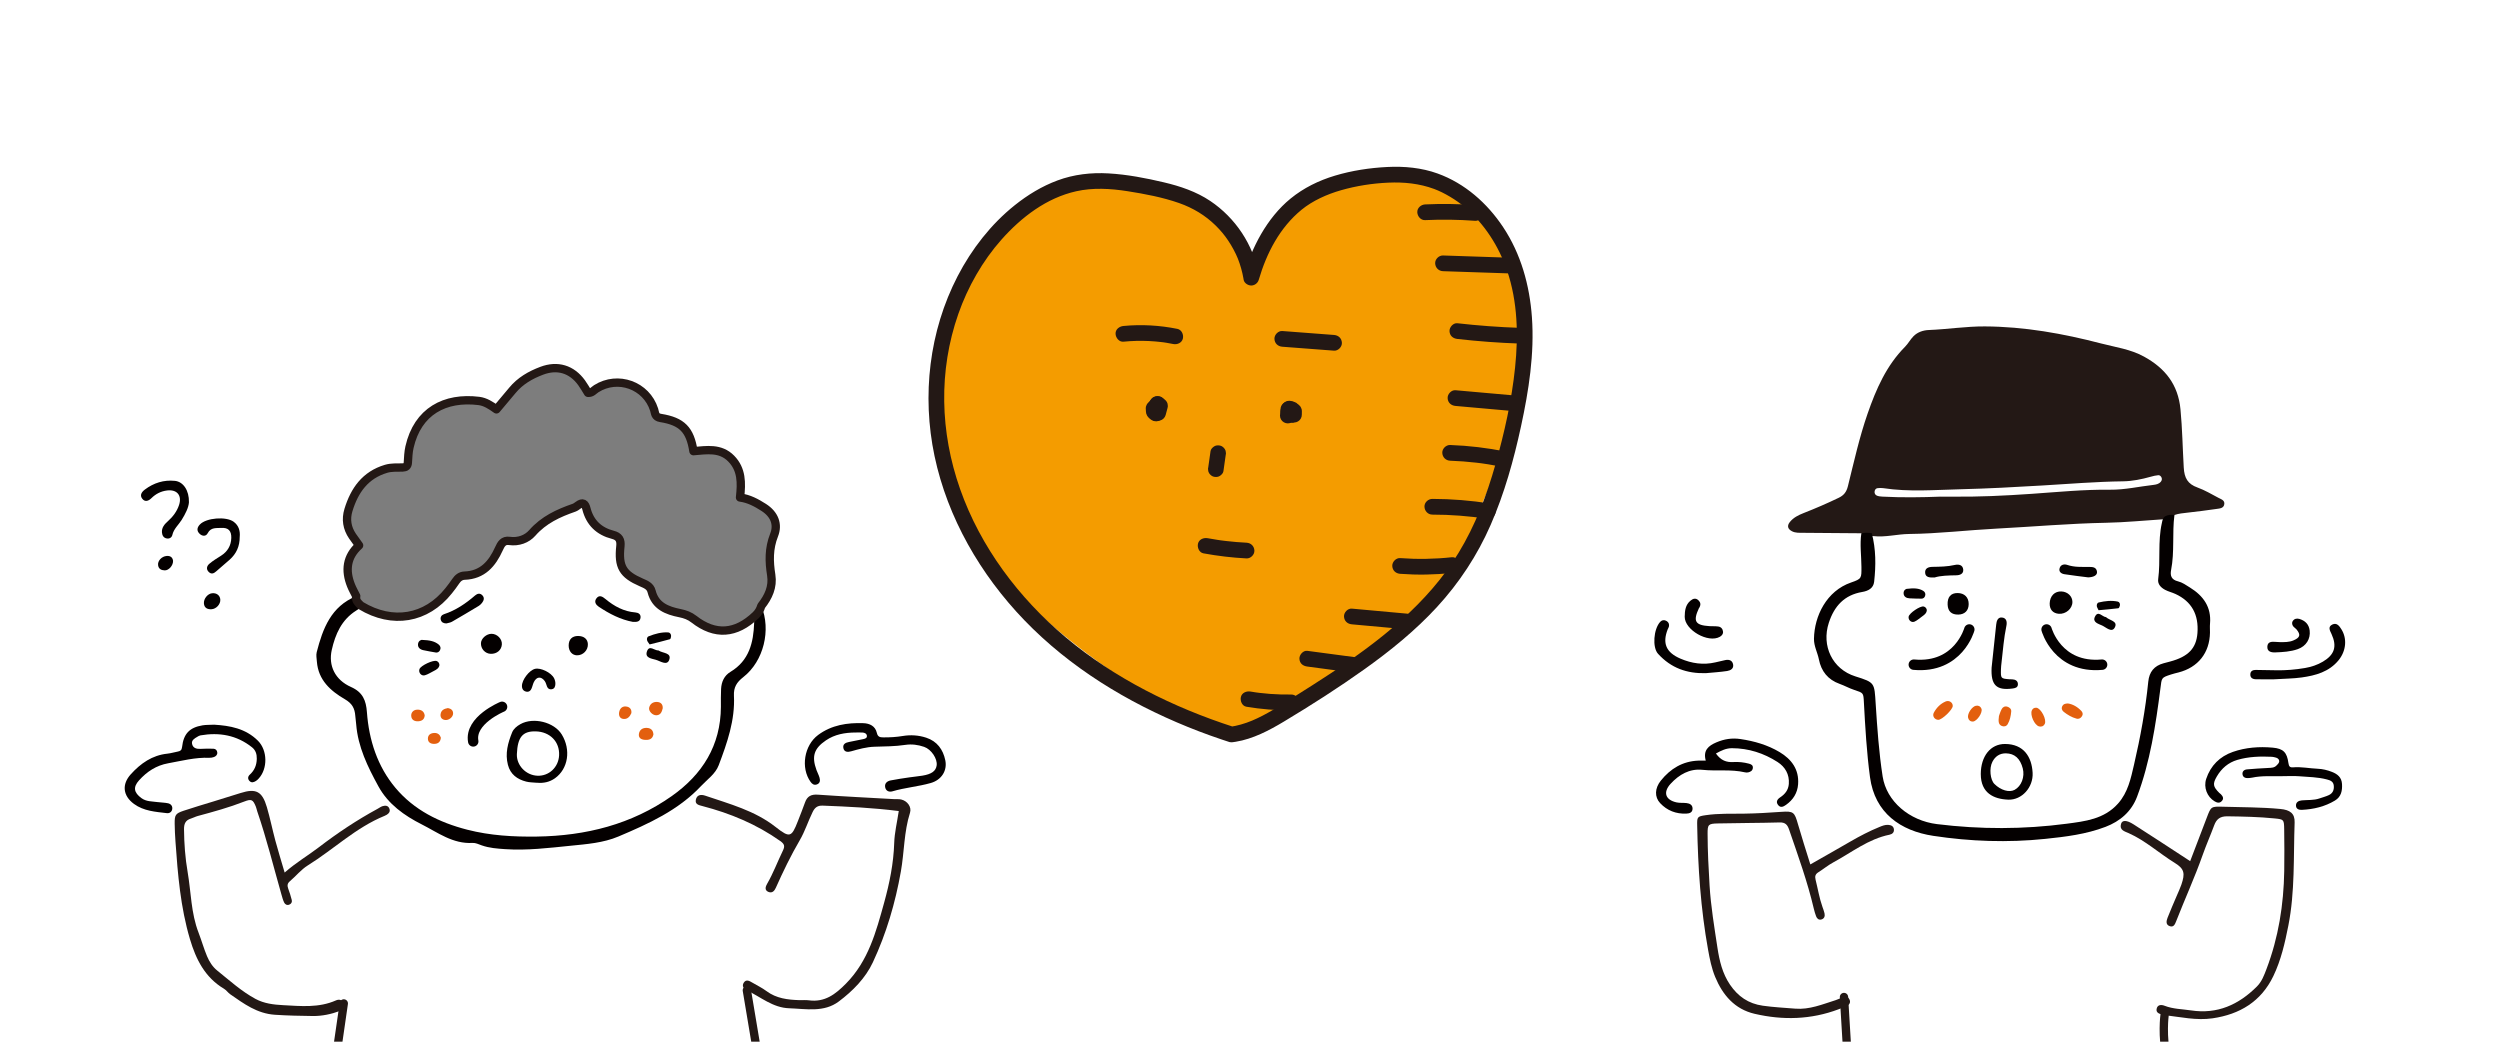 <?xml version="1.0" encoding="UTF-8"?><svg id="_レイヤー_2" xmlns="http://www.w3.org/2000/svg" xmlns:xlink="http://www.w3.org/1999/xlink" viewBox="0 0 1200 500"><defs><style>.cls-1{fill:#e35f0e;}.cls-2{fill:#fff;}.cls-3{fill:#040000;}.cls-4{fill:#f49c00;}.cls-5{fill:#7d7d7d;}.cls-6{clip-path:url(#clippath);}.cls-7,.cls-8,.cls-9{fill:none;}.cls-8{stroke:#231815;stroke-width:4px;}.cls-8,.cls-9{stroke-linecap:round;stroke-linejoin:round;}.cls-10{fill:#231815;}.cls-9{stroke:#040000;stroke-width:5px;}</style><clipPath id="clippath"><rect class="cls-7" width="1200" height="500"/></clipPath></defs><g id="_レイヤー_1-2"><g class="cls-6"><rect class="cls-2" width="1200" height="500"/><g><path class="cls-4" d="M720.54,113.32c-8.97-12.33-20.53-22.37-35.08-27.51-13.32-4.7-28.48-1.55-41.31,3.46-9.27,3.62-16.57,7.53-24.18,14.03-5.24,4.48-9.61,10.19-13.18,16.06-1.17,1.93-2.26,3.91-3.26,5.94-2.63-4.07-5.78-7.79-9.4-10.98-5.69-5.01-12.31-10.02-19.01-13.73-1.75-.97-3.57-1.83-5.43-2.57-3.32-1.99-6.96-3.5-10.97-4.45-7.29-1.72-15.09-2.1-22.54-2.95-8.28-.94-16.06-1.77-24.34,.38-9.18,2.39-16.43,7.75-23.58,13.7-9.2,7.65-17.01,17.71-22.77,28.15-5.83,10.59-10.39,22.37-12.48,34.31-1.2,6.88-2.17,13.89-2.33,20.88-.18,7.55,.79,14.97,1.85,22.43,1.85,13.02,6.25,25.11,11.67,37.06,9.97,22.02,26.53,41.08,45.08,56.35,11.39,9.38,23.39,18.06,35.71,26.17,12.49,8.23,25.91,15.41,40.38,19.48,11.72,3.3,23.62-1.83,30.17-11.02,7.35-1.92,14.36-4.84,21.09-9.04,6.22-3.89,12.05-8.47,17.62-13.32,4.83-1.25,9.09-3.67,13.17-7.2,10.48-9.07,18.98-20.21,26.18-32.12,3.01-3.35,5.99-6.74,8.93-10.16,4.89-5.71,8.17-11.99,8.17-19.72,0-1.04-.08-2.1-.21-3.19,3.25-7.16,6.32-14.42,8.95-21.81,3.66-10.28,5.91-20.98,7.5-31.76,3.72-25.34,9.91-54.49-6.39-76.89Z"/><path class="cls-10" d="M596.86,133.76c.03,.17,.06,.35,.09,.52,.26,1.61,2.11,2.77,3.63,2.77,1.67,0,3.17-1.18,3.63-2.77,3.76-12.8,10.08-25.07,20.6-33.65,5.25-4.28,12.11-7.38,18.85-9.31,7.38-2.11,15.1-3.32,22.77-3.65,7.49-.33,14.91,.41,21.97,3.03,4.88,1.81,10.64,5.3,14.66,8.7,9.52,8.07,16.4,18.9,20.33,30.43,5.09,14.94,5.46,31.03,3.85,46.59-1.62,15.69-5.13,31.33-9.42,46.49-4.17,14.77-9.66,29.22-17.66,42.37-7.4,12.17-16.84,22.76-27.47,32.32-10.53,9.47-21.89,17.64-33.73,25.47-6.03,3.99-12.15,7.86-18.28,11.7-6.37,3.99-12.75,8.23-19.71,11.14-3.46,1.45-7.09,2.49-10.81,3.02h2c-29.02-9.37-57.08-23.29-80.54-42.95-22.65-18.99-40.99-43.43-50.78-71.26-9.61-27.32-10.42-56.67-.84-84.04,4.51-12.89,11.65-25.49,20.76-35.73,9.59-10.78,21.58-19.93,35.76-23.13,8.09-1.83,16.58-1.32,24.72-.04,8.29,1.3,16.74,2.9,24.68,5.67,6.74,2.36,12.63,5.94,17.53,10.74,2.42,2.37,4.3,4.64,6.06,7.26,.93,1.39,1.79,2.82,2.58,4.29,.81,1.5,1.6,3.18,2.08,4.39,1.23,3.11,2.12,6.33,2.7,9.62,.35,2.01,2.81,3.14,4.64,2.63,2.12-.58,2.98-2.62,2.63-4.64-2.5-14.29-11.2-27.21-23.21-35.27-6.69-4.49-14.45-7.1-22.24-8.94-8.7-2.06-17.66-3.79-26.61-4.3-8.3-.48-16.67,.47-24.48,3.38-7.48,2.78-14.25,6.9-20.48,11.87-11.45,9.13-20.74,21.12-27.46,34.09-13.68,26.43-17.2,57.29-11.09,86.31,6.26,29.69,22.11,57,43.05,78.75,21.93,22.78,49.42,39.5,78.59,51.33,3.5,1.42,7.03,2.77,10.58,4.04,1.77,.64,3.56,1.26,5.34,1.86,.89,.3,1.79,.6,2.68,.89,.44,.14,.89,.33,1.34,.44,1.01,.23,1.97,.02,2.97-.14,8.32-1.35,16.03-5.42,23.18-9.71,13.16-7.9,26.17-16.22,38.67-25.13,12.42-8.86,24.36-18.53,34.72-29.77,10.75-11.67,19.45-24.92,25.81-39.46,6.65-15.2,11.09-31.2,14.6-47.39,3.71-17.13,6.48-34.79,5.22-52.36-1.1-15.32-5.27-30.36-13.83-43.23-7.65-11.5-18.35-20.99-31.45-25.72-7.68-2.78-16.01-3.54-24.13-3.13-8.45,.42-17.06,1.73-25.17,4.17-7.74,2.32-14.98,5.87-21.25,10.98-5.75,4.69-10.46,10.66-14.16,17.05-3.62,6.24-6.34,13.01-8.37,19.93h7.27c-.03-.17-.06-.35-.09-.52-.33-2.01-2.82-3.13-4.64-2.63-2.14,.59-2.96,2.62-2.63,4.64Z"/><path class="cls-10" d="M559.28,196.09c-.01-.72-.03-1.44-.04-2.16-2.47,.33-4.94,.67-7.4,1,.05,.2,.08,.41,.11,.61-.04-.33-.09-.67-.13-1,.07,.57,.07,1.14,0,1.71,.04-.33,.09-.67,.13-1-.08,.57-.23,1.12-.45,1.65,.13-.3,.25-.6,.38-.9-.08,.19-.17,.38-.27,.56,1.72-.45,3.44-.9,5.16-1.35-.19-.1-.37-.21-.55-.34,.25,.2,.51,.39,.76,.59-.12-.09-.22-.19-.32-.3,.2,.25,.39,.51,.59,.76-.06-.08-.11-.16-.15-.26,.13,.3,.25,.6,.38,.9-.03-.08-.05-.15-.06-.23,.04,.33,.09,.67,.13,1,0-.05,0-.09,0-.14-.04,.33-.09,.67-.13,1,.01-.05,.02-.09,.04-.13-.13,.3-.25,.6-.38,.9,.02-.04,.04-.08,.07-.12-.2,.25-.39,.51-.59,.76,.05-.06,.1-.12,.17-.17-.25,.2-.51,.39-.76,.59,.05-.04,.1-.07,.16-.09-.3,.13-.6,.25-.9,.38,.06-.02,.11-.04,.17-.05-.33,.04-.67,.09-1,.13,.04,0,.08,0,.12,0-.33-.04-.67-.09-1-.13,.03,0,.05,0,.08,.02-.3-.13-.6-.25-.9-.38,.04,.02,.07,.03,.1,.06-.25-.2-.51-.39-.76-.59,.02,.02,.04,.04,.06,.06-.2-.25-.39-.51-.59-.76,.02,.02,.03,.05,.04,.08,.24,.44,.56,.79,.97,1.06,.36,.33,.79,.56,1.28,.67,.5,.16,1,.18,1.5,.07,.5-.02,.97-.17,1.4-.45,.8-.52,1.51-1.29,1.73-2.25,.04-.33,.09-.67,.13-1,0-.68-.17-1.31-.51-1.9-.08-.17-.22-.31-.34-.46-.1-.13-.21-.3-.34-.43-.26-.28-.56-.48-.88-.66-.11-.06-.63-.32-.96-.39-.24-.05-.82-.14-1.06-.14-.03,0-.06,0-.08,0-.33,.04-.67,.09-1,.13-.02,0-.04,0-.06,.01-.04,.01-.07,.02-.11,.03-.27,.09-.69,.27-.94,.4-.32,.17-.63,.44-.9,.68-.6,.51-.94,1.21-1.19,1.94-.26,.75-.21,1.58-.03,2.34,0,.04,.02,.08,.03,.12,.09,.29,.27,.71,.41,.98,.04,.08,.09,.16,.14,.23,.58,.81,.88,1.09,1.69,1.67,.17,.12,.34,.22,.52,.32,.43,.28,.9,.42,1.4,.45,.5,.11,1,.09,1.5-.07,.91-.3,1.79-.86,2.25-1.73,.33-.63,.62-1.3,.84-1.98,.17-.54,.25-1.08,.32-1.64,.08-.56,.14-1.1,.12-1.67-.03-.72-.13-1.45-.29-2.16-.12-.49-.34-.92-.67-1.28-.27-.41-.62-.73-1.06-.97-.3-.13-.6-.25-.9-.38-.5-.16-1-.18-1.5-.07-.34,0-.66,.09-.95,.26-.47,.15-.87,.41-1.21,.78-.67,.73-1.12,1.65-1.1,2.67,.01,.72,.03,1.44,.04,2.16,.02,.98,.41,1.97,1.1,2.67,.34,.37,.75,.63,1.21,.78,.45,.24,.93,.34,1.45,.32,.97-.04,1.99-.36,2.67-1.1,.67-.73,1.12-1.65,1.1-2.67h0Z"/><path class="cls-10" d="M618.19,195.67s-.09,.06-.14,.08c.3-.13,.6-.25,.9-.38-.05,.02-.1,.04-.16,.05,.33-.04,.67-.09,1-.13-.05,0-.1,0-.15,0,.33,.04,.67,.09,1,.13-.04,0-.07-.02-.11-.03,.3,.13,.6,.25,.9,.38-.04-.02-.07-.04-.1-.06,.25,.2,.51,.39,.76,.59-.05-.04-.1-.09-.14-.14,.2,.25,.39,.51,.59,.76-.06-.08-.1-.16-.14-.25,.13,.3,.25,.6,.38,.9-.07-.18-.12-.37-.14-.56,.04,.33,.09,.67,.13,1-.03-.27-.03-.53,0-.8-.04,.33-.09,.67-.13,1,.03-.21,.08-.42,.16-.61-.13,.3-.25,.6-.38,.9,.02-.05,.05-.11,.08-.16h-6.51c.1,.14,.18,.29,.24,.45-.13-.3-.25-.6-.38-.9,.06,.16,.11,.32,.14,.49-.04-.33-.09-.67-.13-1,.02,.13,.02,.26,0,.4,.04-.33,.09-.67,.13-1-.01,.08-.03,.16-.07,.24,.13-.3,.25-.6,.38-.9-.03,.06-.06,.12-.1,.18,.2-.25,.39-.51,.59-.76-.04,.05-.09,.1-.14,.15,.25-.2,.51-.39,.76-.59-.03,.02-.07,.04-.1,.06,.3-.13,.6-.25,.9-.38-.04,.01-.07,.02-.11,.03,.33-.04,.67-.09,1-.13-.05,0-.09,0-.14,0,.33,.04,.67,.09,1,.13-.05,0-.09-.02-.14-.04,.3,.13,.6,.25,.9,.38-.08-.03-.14-.07-.21-.12,.25,.2,.51,.39,.76,.59-.06-.05-.1-.09-.15-.15,.2,.25,.39,.51,.59,.76-.04-.05-.08-.11-.1-.17,.13,.3,.25,.6,.38,.9-.02-.04-.03-.08-.04-.12,.04,.33,.09,.67,.13,1,0-.03,0-.06,0-.09-.04,.33-.09,.67-.13,1,0-.03,.01-.06,.02-.09-.13,.3-.25,.6-.38,.9,.01-.02,.02-.04,.04-.06-.2,.25-.39,.51-.59,.76,.02-.02,.03-.03,.06-.05-.25,.2-.51,.39-.76,.59,.02-.02,.05-.03,.07-.04-.3,.13-.6,.25-.9,.38,0,0,.02,0,.03-.01-1.22-.32-2.45-.65-3.67-.97,.07,.05,.12,.11,.18,.18-.2-.25-.39-.51-.59-.76,.04,.06,.08,.12,.11,.18-.13-.3-.25-.6-.38-.9,.04,.1,.07,.2,.08,.31-.04-.33-.09-.67-.13-1,.01,.11,.01,.22,0,.32,.04-.33,.09-.67,.13-1-.02,.12-.05,.24-.1,.35,.13-.3,.25-.6,.38-.9-.04,.09-.09,.17-.14,.25,.2-.25,.39-.51,.59-.76-.06,.08-.12,.14-.2,.2,.25-.2,.51-.39,.76-.59-.06,.04-.12,.08-.18,.11,.3-.13,.6-.25,.9-.38-.05,.02-.09,.03-.14,.05,1.55,1.55,3.09,3.09,4.64,4.64,.24-1.11,.47-2.23,.71-3.34,.16-.5,.18-1,.07-1.5-.02-.5-.17-.97-.45-1.4-.24-.44-.56-.79-.97-1.06-.36-.33-.79-.56-1.28-.67-.33-.04-.67-.09-1-.13-.68,0-1.31,.17-1.9,.51-.25,.2-.51,.39-.76,.59-.47,.47-.79,1.02-.97,1.66-.24,1.11-.47,2.23-.71,3.34-.18,.67-.18,1.34,0,2,.18,.64,.5,1.19,.97,1.66,.95,.95,2.37,1.33,3.67,.97,.77-.21,1.62-.67,2.15-1.28,.21-.24,.44-.54,.62-.8,.02-.02,.03-.05,.05-.07,.03-.05,.05-.09,.08-.14,.15-.31,.39-.79,.48-1.19,.09-.42,.17-.86,.16-1.29,0-.38-.09-.76-.14-1.13,0-.06-.02-.12-.04-.17-.06-.2-.17-.42-.24-.58-.07-.17-.15-.4-.26-.57-.1-.15-.25-.33-.33-.44-.09-.11-.22-.3-.34-.44-.04-.05-.08-.09-.13-.12-.47-.47-1.02-.79-1.66-.97-.67-.18-1.34-.18-2,0-.28,.11-.7,.26-.96,.4-.01,0-.02,.01-.04,.02-.05,.03-.73,.55-.77,.6-.02,.02-.04,.03-.06,.05-.03,.02-.58,.75-.6,.77,0,.01-.02,.03-.02,.04-.03,.04-.37,.86-.39,.91,0,.01,0,.02-.01,.03-.05,.17-.07,.46-.08,.56-.03,.21-.07,.37-.07,.56,0,.01,0,.02,0,.04,.01,.17,.09,.86,.14,1.03,0,.02,.01,.05,.02,.07,.05,.15,.28,.66,.2,.47-.03-.07,.13,.33,.2,.47,.1,.19,.26,.36,.39,.53,.13,.17,.25,.36,.41,.5,.23,.21,.55,.44,.81,.63,.03,.02,.06,.04,.09,.06,.03,.02,.05,.03,.08,.04,.15,.07,.48,.2,.48,.2-.08-.03,.33,.15,.48,.2,.03,0,.06,.02,.08,.02,.16,.04,.69,.09,.53,.07-.03,0,.38,.07,.54,.07,.03,0,.07,0,.1,0,.09,0,.94-.12,1.02-.14,.01,0,.03,0,.04,0,.01,0,.03,0,.04-.01,.08-.02,.83-.34,.91-.38,.03-.02,.06-.03,.09-.05,.1-.06,.68-.52,.78-.6,.01-.01,.03-.02,.04-.04,.03-.03,.06-.06,.09-.1,.15-.17,.48-.59,.6-.78,.01-.02,.02-.03,.04-.05,.03-.04,.05-.08,.07-.13,.15-.31,.3-.65,.41-.98,.01-.04,.02-.08,.03-.12,.07-.33,.12-.75,.15-1.09,0-.05,0-.1,0-.15,0-.05,0-.1-.01-.16-.04-.37-.08-.75-.15-1.11-.02-.11-.05-.21-.09-.32-.14-.39-.31-.79-.49-1.16-.05-.1-.11-.2-.18-.3-.34-.57-.79-1.02-1.35-1.35-.59-.34-1.22-.51-1.9-.51-1.28,0-2.64,.71-3.25,1.87-.51,.97-.69,1.78-.77,2.87-.01,.18-.01,.36,0,.53,.05,.46,.08,1.01,.23,1.47,.35,1.15,1.04,2.24,2.12,2.84,.16,.09,.35,.15,.51,.22,.16,.07,.34,.16,.52,.21,.36,.11,.76,.15,1.14,.15,.76,0,1.61-.23,2.25-.65,.44-.24,.79-.56,1.06-.97,.33-.36,.56-.79,.67-1.28,.16-.5,.18-1,.07-1.5-.02-.5-.17-.97-.45-1.4-.2-.25-.39-.51-.59-.76-.47-.47-1.02-.79-1.66-.97-.33-.04-.67-.09-1-.13-.68,0-1.31,.17-1.9,.51h0Z"/><path class="cls-10" d="M552.74,191.62c-.56,.58-1.12,1.16-1.68,1.74-.37,.34-.63,.75-.78,1.21-.24,.45-.34,.93-.32,1.45-.02,.52,.09,1,.32,1.45,.15,.47,.41,.87,.78,1.21,.25,.2,.51,.39,.76,.59,.59,.34,1.22,.51,1.9,.51,.33-.04,.67-.09,1-.13,.64-.18,1.19-.5,1.66-.97,.56-.58,1.12-1.16,1.68-1.74,.37-.34,.63-.75,.78-1.21,.24-.45,.34-.93,.32-1.45,.02-.52-.09-1-.32-1.45-.15-.47-.41-.87-.78-1.21l-.76-.59c-.59-.34-1.22-.51-1.9-.51-.33,.04-.67,.09-1,.13-.64,.18-1.19,.5-1.66,.97h0Z"/><path class="cls-10" d="M539.24,164.01c4.09-.4,8.21-.51,12.32-.31,1.99,.1,3.98,.26,5.96,.5,.3,.04,.6,.07,.9,.11-.4-.05-.21-.03,.08,.01,.48,.07,.96,.14,1.43,.22,1.07,.17,2.14,.37,3.21,.59,1.93,.39,4.16-.55,4.64-2.63,.43-1.87-.57-4.22-2.63-4.64-8.52-1.71-17.25-2.23-25.91-1.39-1.96,.19-3.87,1.6-3.77,3.77,.08,1.88,1.67,3.97,3.77,3.77h0Z"/><path class="cls-10" d="M615.5,166.43c8.28,.63,16.56,1.26,24.84,1.89,1.97,.15,3.86-1.84,3.77-3.77-.1-2.17-1.66-3.61-3.77-3.77-8.28-.63-16.56-1.26-24.84-1.89-1.97-.15-3.86,1.84-3.77,3.77,.1,2.17,1.66,3.61,3.77,3.77h0Z"/><path class="cls-10" d="M581.06,216.52c-.36,2.56-.72,5.12-1.08,7.68-.16,.5-.18,1-.07,1.5,.02,.5,.17,.97,.45,1.4,.46,.78,1.35,1.53,2.25,1.73,.97,.22,2.05,.17,2.9-.38,.76-.49,1.6-1.31,1.73-2.25,.36-2.56,.72-5.12,1.08-7.68,.16-.5,.18-1,.07-1.5-.02-.5-.17-.97-.45-1.4-.46-.78-1.35-1.53-2.25-1.73-.97-.22-2.05-.17-2.9,.38-.76,.49-1.6,1.31-1.73,2.25h0Z"/><path class="cls-10" d="M577.67,265.61c6.83,1.25,13.74,2.08,20.67,2.43,1.97,.1,3.86-1.81,3.77-3.77-.1-2.13-1.66-3.66-3.77-3.77-3.24-.16-6.47-.43-9.69-.8-.79-.09-1.58-.19-2.37-.29,.76,.1-.41-.06-.45-.06-.42-.06-.85-.12-1.27-.19-1.63-.25-3.26-.52-4.89-.82-1.93-.35-4.16,.53-4.64,2.63-.42,1.85,.56,4.26,2.63,4.64h0Z"/><path class="cls-10" d="M684.07,105.66c8.01-.37,16.03-.26,24.03,.33,1.97,.15,3.86-1.84,3.77-3.77-.1-2.17-1.66-3.61-3.77-3.77-8-.59-16.02-.7-24.03-.33-1.97,.09-3.86,1.67-3.77,3.77,.09,1.96,1.66,3.87,3.77,3.77h0Z"/><path class="cls-10" d="M692.65,130.17c10.57,.35,21.14,.71,31.71,1.06,1.97,.07,3.86-1.78,3.77-3.77-.09-2.1-1.66-3.7-3.77-3.77-10.57-.35-21.14-.71-31.71-1.06-1.97-.07-3.86,1.78-3.77,3.77,.09,2.1,1.66,3.7,3.77,3.77h0Z"/><path class="cls-10" d="M699.53,162.7c9.95,1.13,19.95,1.87,29.96,2.21,1.97,.07,3.86-1.78,3.77-3.77-.09-2.1-1.66-3.7-3.77-3.77-10.01-.34-20-1.08-29.96-2.21-1.97-.22-3.85,1.89-3.77,3.77,.1,2.23,1.66,3.53,3.77,3.77h0Z"/><path class="cls-10" d="M698.63,194.85c9.41,.84,18.82,1.68,28.23,2.51,1.97,.18,3.86-1.86,3.77-3.77-.1-2.19-1.66-3.58-3.77-3.77-9.41-.84-18.82-1.68-28.23-2.51-1.97-.18-3.86,1.86-3.77,3.77,.1,2.19,1.66,3.58,3.77,3.77h0Z"/><path class="cls-10" d="M696.07,221.14c4.24,.15,8.48,.47,12.7,.96,.49,.06,.98,.12,1.47,.18,.24,.03,.49,.06,.73,.09,.27,.04,.24,.03-.09-.01,.12,.02,.24,.03,.37,.05,1.04,.15,2.07,.3,3.1,.46,2.13,.34,4.25,.72,6.36,1.15,1.93,.39,4.16-.55,4.64-2.63,.43-1.88-.57-4.22-2.63-4.64-8.78-1.76-17.7-2.83-26.65-3.15-1.97-.07-3.86,1.78-3.77,3.77,.09,2.1,1.66,3.69,3.77,3.77h0Z"/><path class="cls-10" d="M687.5,247.02c4.4,0,8.79,.16,13.18,.5,2.16,.16,4.32,.37,6.47,.61,.55,.06,1.11,.13,1.66,.2,.25,.03,.49,.06,.74,.09,.07,0,.79,.1,.42,.05-.44-.06,.52,.07,.6,.08,.25,.03,.49,.07,.74,.1,.61,.09,1.23,.18,1.84,.28,1.94,.3,4.15-.49,4.64-2.63,.41-1.8-.55-4.31-2.63-4.64-9.15-1.41-18.38-2.18-27.65-2.19-1.97,0-3.86,1.73-3.77,3.77,.09,2.04,1.66,3.77,3.77,3.77h0Z"/><path class="cls-10" d="M672.06,275.43c8.27,.62,16.59,.48,24.84-.42,1.95-.21,3.87-1.58,3.77-3.77-.08-1.86-1.67-4-3.77-3.77-8.25,.9-16.56,1.04-24.84,.42-1.97-.15-3.86,1.84-3.77,3.77,.1,2.17,1.66,3.61,3.77,3.77h0Z"/><path class="cls-10" d="M648.89,299.68c8.86,.81,17.72,1.61,26.58,2.42,1.97,.18,3.86-1.86,3.77-3.77-.1-2.2-1.66-3.58-3.77-3.77-8.86-.81-17.72-1.61-26.58-2.42-1.97-.18-3.86,1.86-3.77,3.77,.1,2.2,1.66,3.58,3.77,3.77h0Z"/><path class="cls-10" d="M627.49,319.94c7.73,1.03,15.46,2.06,23.19,3.09,1.96,.26,3.85-1.92,3.77-3.77-.1-2.27-1.67-3.49-3.77-3.77-7.73-1.03-15.46-2.06-23.19-3.09-1.96-.26-3.85,1.92-3.77,3.77,.1,2.27,1.67,3.49,3.77,3.77h0Z"/><path class="cls-10" d="M598.25,339.23c7.12,1.19,14.32,1.8,21.55,1.68,1.97-.03,3.86-1.71,3.77-3.77-.09-2.02-1.66-3.8-3.77-3.77-3.38,.05-6.76-.04-10.12-.29-1.65-.12-3.3-.28-4.95-.48-.37-.04-.73-.09-1.1-.14-.46-.06-.49-.06-.09-.01-.24-.03-.49-.07-.73-.1-.85-.12-1.7-.26-2.55-.4-1.94-.32-4.15,.51-4.64,2.63-.41,1.82,.55,4.29,2.63,4.64h0Z"/><path class="cls-10" d="M614.64,196.48v1.71c-.02,.52,.09,1,.32,1.45,.15,.47,.41,.87,.78,1.21,.34,.37,.75,.63,1.21,.78,.45,.24,.93,.34,1.45,.32,.33-.04,.67-.09,1-.13,.64-.18,1.19-.5,1.66-.97,.2-.25,.39-.51,.59-.76,.34-.59,.51-1.22,.51-1.9v-1.71c.02-.52-.09-1-.32-1.45-.15-.47-.41-.87-.78-1.21-.34-.37-.75-.63-1.21-.78-.45-.24-.93-.34-1.45-.32-.33,.04-.67,.09-1,.13-.64,.18-1.19,.5-1.66,.97-.2,.25-.39,.51-.59,.76-.34,.59-.51,1.22-.51,1.9h0Z"/><path class="cls-10" d="M616.35,196.48v2.57c-.02,.52,.09,1,.32,1.45,.15,.47,.41,.87,.78,1.21,.34,.37,.75,.63,1.21,.78,.45,.24,.93,.34,1.45,.32,.33-.04,.67-.09,1-.13,.64-.18,1.19-.5,1.66-.97,.2-.25,.39-.51,.59-.76,.34-.59,.51-1.22,.51-1.9v-2.57c.02-.52-.09-1-.32-1.45-.15-.47-.41-.87-.78-1.21-.34-.37-.75-.63-1.21-.78-.45-.24-.93-.34-1.45-.32-.33,.04-.67,.09-1,.13-.64,.18-1.19,.5-1.66,.97-.2,.25-.39,.51-.59,.76-.34,.59-.51,1.22-.51,1.9h0Z"/><path class="cls-10" d="M552.14,194.93c.07,.25,.12,.49,.16,.75-.04-.33-.09-.67-.13-1,.05,.44,.05,.88,0,1.32,.04-.33,.09-.67,.13-1-.06,.44-.18,.86-.34,1.27,.13-.3,.25-.6,.38-.9-.15,.34-.33,.67-.54,.97-.28,.43-.42,.9-.45,1.4-.11,.5-.09,1,.07,1.5,.12,.49,.34,.92,.67,1.28,.27,.41,.62,.73,1.06,.97,.87,.46,1.93,.69,2.9,.38,.3-.13,.6-.25,.9-.38,.57-.34,1.02-.79,1.35-1.35,.41-.57,.66-1.22,.92-1.87,.15-.37,.26-.74,.32-1.13,.11-.68,.23-1.38,.2-2.08-.03-.51-.11-1.02-.19-1.52-.03-.21-.08-.41-.14-.61-.26-.92-.91-1.77-1.73-2.25-.43-.28-.9-.42-1.4-.45-.5-.11-1-.09-1.5,.07-.91,.3-1.79,.86-2.25,1.73-.47,.89-.66,1.91-.38,2.9h0Z"/><path class="cls-10" d="M553.17,193.79c-.3,1.14-.61,2.28-.91,3.41-.16,.5-.18,1-.07,1.5,.02,.5,.17,.97,.45,1.4,.24,.44,.56,.79,.97,1.06,.36,.33,.79,.56,1.28,.67,.33,.04,.67,.09,1,.13,.68,0,1.31-.17,1.9-.51,.25-.2,.51-.39,.76-.59,.47-.47,.79-1.02,.97-1.66,.3-1.14,.61-2.28,.91-3.41,.16-.5,.18-1,.07-1.5-.02-.5-.17-.97-.45-1.4-.24-.44-.56-.79-.97-1.06-.36-.33-.79-.56-1.28-.67-.33-.04-.67-.09-1-.13-.68,0-1.31,.17-1.9,.51-.25,.2-.51,.39-.76,.59-.47,.47-.79,1.02-.97,1.66h0Z"/><path class="cls-10" d="M617.38,197.34c0,.57-.01,1.14-.02,1.71-.02,.52,.09,1,.32,1.45,.15,.47,.41,.87,.78,1.21,.34,.37,.75,.63,1.21,.78,.45,.24,.93,.34,1.45,.32,.33-.04,.67-.09,1-.13,.64-.18,1.19-.5,1.66-.97,.2-.25,.39-.51,.59-.76,.34-.59,.51-1.22,.51-1.9,0-.57,.01-1.14,.02-1.71,.02-.52-.09-1-.32-1.45-.15-.47-.41-.87-.78-1.21-.34-.37-.75-.63-1.21-.78-.45-.24-.93-.34-1.45-.32-.33,.04-.67,.09-1,.13-.64,.18-1.19,.5-1.66,.97-.2,.25-.39,.51-.59,.76-.34,.59-.51,1.22-.51,1.9h0Z"/></g><g><path class="cls-3" d="M316.06,312.21c2.04,1.43,6.48,.99,5.14,4.59-1.08,2.89-4.29,.49-6.46-.12-2-.57-5.21-.87-4.24-3.89,1.12-3.5,3.68-.41,5.56-.58Z"/><path class="cls-3" d="M311.81,309.33c-.56-.86-.99-1.31-1.16-1.83-.26-.81-.12-1.75,.72-2.08,3-1.19,6.11-2.05,9.37-1.87,.83,.05,1.4,.85,1.39,1.72,0,.54-.24,1.46-.56,1.55-3.25,.92-6.53,1.7-9.76,2.51Z"/><path class="cls-3" d="M202.44,307.14c3.88,.14,6.24,.65,8.19,2.29,.83,.7,1.09,1.7,.54,2.73-.42,.78-1.15,1.18-2.01,1.04-1.99-.32-3.97-.7-5.95-1.11-1.55-.32-2.72-1.27-2.57-2.88,.16-1.77,1.65-2.09,1.81-2.07Z"/><path class="cls-3" d="M210.94,319.23c-.23,1.5-1.43,2.21-2.72,2.84-1.44,.7-2.8,1.66-4.32,2.07-1.73,.47-3.14-1.36-2.55-2.99,.61-1.68,6.63-4.51,8.27-3.85,.78,.31,1.24,.95,1.32,1.93Z"/></g><g><path class="cls-3" d="M90.7,241.06c-.17,2.56-1.69,5.6-3.52,8.52-1.5,2.39-3.79,4.26-4.46,7.22-.26,1.14-1.28,1.88-2.63,1.67-1.6-.26-2.23-1.49-2.35-2.85-.2-2.3,1.16-3.94,2.77-5.37,2.46-2.19,4.44-4.77,5.45-7.9,1.48-4.57-1.03-7.5-5.73-6.93-2.95,.36-5.43,1.61-7.54,3.69-1.36,1.34-3.06,2.04-4.42,.27-1.32-1.72-.22-3.28,1.25-4.38,4.27-3.22,9.14-4.74,14.44-4.19,4.01,.41,6.86,4.61,6.73,10.25Z"/><path class="cls-3" d="M115.07,257.56c.03,4.76-1.68,8.25-4.81,11.07-2.12,1.91-4.35,3.7-6.47,5.61-1.13,1.01-2.26,1.52-3.51,.38-1.46-1.34-1.05-2.93,.19-3.99,1.72-1.48,3.7-2.65,5.63-3.88,3.13-2,4.82-4.86,4.92-8.54,.09-3.42-1.42-5.04-4.86-4.81-2.28,.15-4.96-.38-6.45,2.52-.84,1.63-2.58,1.55-3.89,.3-1.53-1.46-1.25-3.03,.15-4.49,3.06-3.19,12.56-3.94,16.17-1.3,2.62,1.92,3.15,4.62,2.94,7.13Z"/><path class="cls-3" d="M105.75,287.86c.11,2.16-1.94,4.47-4.27,4.58-1.9,.09-3.43-.61-3.6-2.78-.18-2.26,1.79-4.67,3.9-4.9,2.2-.25,3.86,1.05,3.97,3.1Z"/><path class="cls-3" d="M83.07,269.18c.09,2.26-2.08,4.69-4.05,4.6-1.61-.07-2.91-.67-3.14-2.52-.26-2.07,1.73-4.21,4.13-4.4,1.76-.14,2.83,.66,3.06,2.32Z"/></g><path class="cls-5" d="M171,286.15c-.84-1.7-1.8-3.36-2.5-5.12-2.91-7.24-2.11-13.83,3.87-19.23-1.2-1.68-2.22-3.05-3.18-4.46-2.62-3.87-3.3-8.06-1.93-12.55,2.89-9.44,8.05-16.78,18.05-19.76,2.64-.78,5.29-.55,7.95-.63,1.61-.05,2.41-.67,2.51-2.36,.15-2.47,.24-4.99,.78-7.39,3.9-17.26,17.05-24.19,33.31-22.19,3.06,.38,5.7,2.08,8.42,4.04,2.57-3.05,5.14-6.07,7.66-9.12,3.76-4.56,8.67-7.37,14.1-9.42,7.53-2.84,14.36-.82,19.13,5.77,1.11,1.53,2.03,3.19,3.06,4.83,1.83,.18,2.79-1.23,3.99-1.99,10.34-6.54,24.02-1.62,27.75,10.05,.54,1.7,.32,3.55,3.09,4,10.33,1.66,14.18,5.67,15.79,15.94,6.33-.51,12.9-1.75,18.13,3.58,5.1,5.21,5.01,11.64,4.23,18.66,4.3,.58,7.82,2.5,11.35,4.75,5.24,3.34,7.01,8.19,5.01,13.25-2.57,6.5-2.42,12.69-1.38,19.25,.89,5.64-1.35,10.46-4.78,14.8-.47,1.73-1.38,3.19-2.65,4.44-9.59,9.16-19.5,9.84-29.67,1.92-2.04-1.59-4.21-2.39-6.71-2.89-6.2-1.24-11.83-3.38-13.62-10.47-.64-2.54-2.82-3.36-4.97-4.3-8.86-3.87-11.05-7.53-10-17.37,.33-3.1-.73-4.71-3.58-5.45-6.69-1.71-11.04-5.86-12.74-12.58-.63-2.49-1.73-3.27-3.96-1.64-.62,.45-1.25,.94-1.95,1.19-7.55,2.62-14.57,5.83-20.08,12.11-2.57,2.93-6.65,4.46-10.99,3.83-2.9-.42-3.99,1.52-4.99,3.74-3.24,7.19-7.87,12.64-16.55,12.93-1.84,.06-3.19,1.16-4.19,2.66-1.06,1.59-2.22,3.1-3.41,4.6-10.79,13.53-26.95,16.26-42.12,7.11-1.27-1.25-2.71-2.41-2.23-4.52Z"/><path class="cls-3" d="M362.39,294.39c.55-1.57,1.83-2.52,3.03-3.52,4.79,11.43,1.17,26.5-8.65,34.15-3.15,2.46-4.68,4.88-4.48,8.96,.58,11.71-3.25,22.57-7.3,33.3-1.59,4.21-5.46,6.79-8.44,9.97-11,11.73-25.3,18.17-39.72,24.28-7.26,3.07-15.22,3.65-22.97,4.43-10.41,1.05-20.85,2.35-31.39,1.63-3.83-.26-7.6-.52-11.24-1.81-1.43-.51-2.96-1.27-4.4-1.18-9.44,.57-16.7-5-24.39-8.89-8.35-4.22-16.1-9.68-20.79-18.24-5.13-9.37-9.85-18.94-10.69-29.87-.1-1.33-.32-2.65-.42-3.98-.26-3.55-1.45-5.93-5-7.99-6.84-3.96-12.78-9.21-13.44-18.05-.11-1.51-.44-3.13-.08-4.54,2.92-11.33,6.88-21.99,18.97-26.87,.93,1.17,1.86,2.35,2.79,3.52-.13,1.79-1.53,2.59-2.79,3.38-7.01,4.4-10.04,11.3-11.75,18.92-1.68,7.47,1.54,14.34,9.24,17.76,5.67,2.52,7.23,6.48,7.64,12.09,.98,13.42,5.05,26.04,13.72,36.36,8.93,10.62,20.97,16.6,34.46,20.06,11.04,2.83,22.13,3.45,33.43,3.29,23.47-.35,45.41-5.82,64.75-19.46,14.66-10.34,23.46-24.27,23.55-42.81,.01-2.86-.06-5.73,.09-8.59,.18-3.47,1.53-6.41,4.5-8.2,8.99-5.4,11.05-14.05,11.38-23.57,.05-1.52-.16-3.06,.39-4.53Z"/><path class="cls-10" d="M136.64,418.82c5.62-4.93,11.26-8.18,16.35-12.09,8.96-6.87,18.28-13.08,28.18-18.46,.83-.45,1.62-1.06,2.5-1.33,1.36-.41,2.73-.31,3.28,1.33,.44,1.29-.26,2.18-1.32,2.82-.32,.2-.67,.37-1.02,.51-13.8,5.63-24.48,16.1-36.93,23.84-3.18,1.98-5.64,5.1-8.55,7.57-1.27,1.08-1.28,2.15-.78,3.54,.64,1.79,1.25,3.6,1.7,5.45,.24,.98-.21,1.89-1.28,2.26-1.08,.37-1.95-.19-2.37-1.04-.58-1.17-.91-2.48-1.28-3.75-3.82-13.37-7.14-26.89-11.65-40.06-.25-.72-.36-1.49-.65-2.19-1.39-3.41-2.07-3.84-5.57-2.48-7.3,2.85-14.83,4.92-22.37,6.95-1.1,.3-2.12,.88-3.21,1.21-2.6,.78-3.36,2.48-3.34,5.14,.06,6.88,.57,13.77,1.73,20.49,1.67,9.73,1.61,19.78,5.25,29.15,1.44,3.72,2.51,7.6,4.06,11.28,1.1,2.62,2.65,5.11,4.94,6.94,5.93,4.76,11.57,9.92,18.32,13.57,4.11,2.22,8.67,2.77,13.25,3.01,8.55,.45,17.15,1.36,25.36-2.28,1.58-.7,3.13-.29,3.79,1.45,.68,1.78-.43,3.06-1.93,3.62-4.13,1.54-8.49,2.46-12.86,2.42-6.08-.07-12.17-.2-18.27-.6-8.58-.57-14.89-5.28-21.44-9.83-1.09-.75-1.87-1.98-2.99-2.64-9.16-5.45-13.48-14.11-16.38-23.9-4.52-15.27-5.82-30.99-6.93-46.74-.2-2.85-.35-5.71-.38-8.57-.05-4.23,.35-4.92,4.32-6.26,4.69-1.59,9.46-2.95,14.19-4.42,4.37-1.35,8.74-2.69,13.1-4.07,7.4-2.35,10.4-.86,12.65,6.8,1.55,5.3,2.64,10.73,4.07,16.07,1.28,4.75,2.74,9.46,4.46,15.32Z"/><path class="cls-10" d="M431.4,389.3c-12.55-1.58-24.51-2.13-36.49-2.6-2.52-.1-3.8,.94-4.84,3.06-2.19,4.44-3.65,9.2-6.17,13.52-4.3,7.36-8.01,15.04-11.49,22.83-.66,1.48-1.7,2.75-3.54,2.02-2.09-.83-1.35-2.7-.67-3.87,2.97-5.13,5.02-10.68,7.6-15.99,1.05-2.15,.71-3.17-1.28-4.58-11.36-8.04-23.95-13.28-37.33-16.77-1.81-.47-3.65-.83-3.18-3.07,.5-2.36,2.44-2.63,4.52-1.92,11.7,3.99,23.75,7.15,33.75,15.01,6.79,5.34,7.65,5.05,10.67-2.72,1.17-3.02,2.39-6.03,3.47-9.08,1.06-2.98,2.97-3.92,6.16-3.7,12.17,.86,24.36,1.45,36.54,2.14,1.14,.06,2.32-.07,3.42,.17,2.95,.66,5.16,3.58,4.26,6.38-2.92,9.18-2.72,18.81-4.38,28.17-2.67,15.11-6.96,29.74-13.44,43.6-3.57,7.64-9.64,13.76-16.36,18.81-7.14,5.36-15.69,3.53-23.83,3.26-7.88-.26-13.66-5.44-20.3-8.61-1.52-.73-2.54-2.07-1.46-3.71,1.14-1.72,2.68-.82,4.03-.02,2.3,1.35,4.74,2.53,6.87,4.11,4.71,3.51,10.13,4.15,15.71,4.33,1.53,.05,3.08-.13,4.58,.08,7.68,1.05,12.78-2.89,17.88-8.06,10.72-10.87,14.43-24.87,18.28-38.78,2.59-9.35,4.53-18.88,4.84-28.69,.15-4.91,1.36-9.78,2.18-15.3Z"/><path class="cls-3" d="M410.57,351.6c-5.03,.05-9.84,.86-14.13,3.78-5.71,3.89-6.94,7.62-4.53,14.24,.46,1.25,1.12,2.44,1.48,3.71,.39,1.38,.21,2.73-1.42,3.24-1.26,.4-2.16-.26-2.89-1.27-4.85-6.74-3.08-17.57,3.64-22.53,6.49-4.79,13.93-5.92,21.7-5.65,3.04,.11,5.73,1.39,6.46,4.64,.47,2.1,1.68,2.17,3.28,2.18,3.06,.02,6.1-.16,9.12-.66,3.82-.64,7.63-.4,11.31,.81,5.22,1.72,8.07,5.66,9.15,10.82,1.02,4.9-1.72,9.44-7.01,10.94-6.03,1.72-12.36,2.19-18.41,3.99-1.58,.47-3.18-.21-3.46-2.09-.28-1.83,1.04-2.83,2.63-3.15,2.99-.6,6.01-1.02,9.03-1.47,2.07-.31,4.17-.48,6.23-.82,4.43-.72,6.47-2.21,6.85-4.92,.44-3.16-2.54-7.7-6.01-8.9-2.92-1.02-6.01-1.41-9.04-.95-4.93,.75-9.89,.73-14.85,.89-3.87,.12-7.51,1.17-11.18,2.2-1.48,.42-3.28,.49-3.7-1.53-.39-1.92,1.03-2.63,2.69-2.95,2.25-.43,4.48-.93,6.73-1.36,.99-.19,2.01-.49,1.87-1.66-.13-1.05-1.13-1.46-2.13-1.52-1.14-.06-2.29-.01-3.43-.01Z"/><path class="cls-3" d="M102.79,347.85c7.49,.45,15.09,1.77,21.04,7.72,4.6,4.6,4.74,13.41,.31,18.17-.39,.42-.81,.82-1.29,1.12-1.01,.62-2.09,1.05-3.09,.01-.98-1.02-.77-2.2,.14-3.03,2.26-2.06,3.29-4.54,3.36-7.58,.05-2.27-.54-4.16-2.31-5.57-7.33-5.83-15.69-7.27-24.73-5.71-.54,.09-1.07,.42-1.55,.71-1.32,.78-2.87,1.63-2.47,3.42,.44,1.98,2.12,2.44,4.01,2.35,2.09-.1,4.18-.16,6.27-.07,1.01,.04,1.76,.77,1.82,1.85,.06,1.08-.66,1.78-1.58,2.13-.69,.26-1.49,.39-2.23,.37-6.74-.26-13.19,1.45-19.74,2.63-5.78,1.04-10.23,4.01-14.01,8.2-2.98,3.31-2.47,5.89,1.18,8.55,2.33,1.7,5.05,1.51,7.65,1.88,1.69,.24,3.42,.21,5.08,.57,1.46,.32,2.32,1.47,1.99,2.99-.27,1.21-1.3,1.91-2.58,1.75-5.48-.65-11.07-1-15.74-4.42-5.32-3.89-5.96-9.37-1.52-14.26,4.71-5.19,10.24-9.11,17.52-9.87,1.69-.18,3.35-.69,5.03-1.01,1.21-.23,1.87-.62,2.04-2.14,.72-6.42,3.57-9.39,9.81-10.45,1.68-.28,3.42-.2,5.58-.31Z"/><path class="cls-3" d="M214.28,299.25c-1.27-.03-2.32-.43-2.69-1.7-.38-1.32,.37-2.35,1.48-2.72,5.7-1.86,10.5-5.14,14.98-9.01,1.11-.96,2.4-1.24,3.52-.03,1.11,1.2,.65,2.49-.21,3.61-.45,.59-1.05,1.12-1.69,1.51-4.22,2.54-8.45,5.07-12.72,7.52-.8,.46-1.8,.56-2.68,.82Z"/><path class="cls-3" d="M252.81,332.03c-1.56-.23-2.27-1.29-2.28-2.75-.02-2.97,3.5-7.53,6.26-8.23,2.7-.69,7.86,1.8,9.2,4.56,.4,.82,.64,1.83,.59,2.73-.06,1.11-.35,2.31-1.82,2.51-1.1,.15-1.8-.35-2.2-1.34-.35-.88-.56-1.88-1.1-2.62-1.74-2.38-3.94-2.14-5.23,.55-.49,1.02-.68,2.18-1.16,3.2-.41,.89-1.12,1.54-2.27,1.39Z"/><path class="cls-3" d="M303.86,298.52c-5.97-1.09-11.36-3.89-16.46-7.29-1.32-.88-2.31-2.31-1.19-3.91,1.42-2.03,3.05-.92,4.4,.2,4.2,3.48,8.8,6.01,14.36,6.45,1.48,.12,2.67,.85,2.49,2.5-.22,2.03-1.86,2.11-3.61,2.04Z"/><path class="cls-3" d="M235.57,313.84c-2.7-.07-4.85-2.43-4.71-5.18,.11-2.2,2.62-4.41,5.04-4.43,2.69-.03,5.14,2.43,5,5.02-.15,2.76-2.36,4.67-5.34,4.59Z"/><path class="cls-3" d="M277.49,305.27c2.78,0,4.56,1.46,4.69,3.85,.16,2.97-2.34,5.53-5.31,5.43-2.28-.07-3.91-2.01-3.91-4.67,0-2.95,1.63-4.61,4.53-4.62Z"/><path class="cls-1" d="M318.12,339.92c-.41,1.6-.86,3.3-3.04,3.41-1.83,.09-3.88-2.02-3.49-3.66,.46-1.9,1.93-2.83,3.79-2.74,1.66,.08,2.82,1,2.73,3Z"/><path class="cls-1" d="M313.64,352.59c-.51,2.36-2.29,2.71-4.31,2.52-1.71-.16-2.96-1.02-2.64-2.92,.33-1.96,1.8-2.86,3.69-2.81,1.93,.06,3.18,1.04,3.26,3.21Z"/><path class="cls-1" d="M203.86,343.34c-.11,1.86-1.21,2.7-2.9,2.86-1.96,.18-3.51-.63-3.58-2.65-.05-1.58,1.06-2.84,2.84-2.91,1.88-.07,3.28,.69,3.64,2.7Z"/><path class="cls-1" d="M303.05,342.31c-.69,1.63-1.86,2.98-3.78,2.79-1.89-.19-2.39-1.8-2.04-3.43,.42-1.96,1.86-2.93,3.82-2.46,1.39,.34,2.22,1.42,2,3.09Z"/><path class="cls-1" d="M215,339.87c1.48,.29,2.49,1.01,2.49,2.59,0,1.75-2.09,3.42-3.92,3.13-1.55-.25-2.29-1.28-2.09-2.78,.27-2.01,1.81-2.64,3.52-2.93Z"/><path class="cls-1" d="M211.62,354.11c-.23,2.22-1.5,2.91-3.16,2.95-1.71,.04-3.1-.71-3.07-2.57,.03-1.8,1.36-2.61,3.08-2.67,1.78-.06,2.74,.95,3.15,2.29Z"/><path class="cls-3" d="M257.68,375.73c-1.71-.17-3.47-.14-5.11-.56-4.31-1.1-7.59-3.48-8.77-8.04-1.42-5.45,0-10.58,2.01-15.56,.71-1.75,2.27-3.02,3.99-3.98,6.19-3.48,16.2-.99,19.84,4.95,4.52,7.38,3.09,16.51-3.26,21.03-2.63,1.87-5.54,2.44-8.69,2.14Zm-9.58-13.76c-.22,5.37,4.31,10.15,9.85,10.38,5.56,.23,10.12-4.05,10.42-9.76,.34-6.52-4.36-11.35-11.2-11.53-6.31-.16-8.73,2.75-9.07,10.91Z"/><g><g><path class="cls-3" d="M1091.46,326.07c-2.09,0-5.33,.04-8.58-.02-1.59-.03-2.85-.66-2.72-2.51,.11-1.5,1.27-1.98,2.58-1.97,3.25,.01,6.5,.09,9.75,.16,4.69,.1,9.33-.3,13.95-1.09,3.04-.52,5.92-1.49,8.56-3.05,5.61-3.34,6.85-7.32,4.14-13.24-.79-1.72-1.91-3.52,.45-4.61,2.13-.98,3.33,.8,4.32,2.38,2.78,4.44,2.23,10.34-1.36,14.76-4.58,5.62-11.04,7.36-17.75,8.3-4.01,.57-8.09,.56-13.32,.89Z"/><path class="cls-3" d="M818.75,323.12c-9.02,.22-16.63-2.42-22.9-9.31-2.8-3.08-2.14-11.81,1.02-15.3,.73-.8,1.72-1.08,2.76-.59,1.25,.59,1.74,1.62,1.41,2.97-.09,.39-.37,.72-.51,1.1-2.68,6.78-.87,11.2,6.19,14.2,5.31,2.26,10.89,3.09,16.64,1.75,1.58-.37,3.16-.75,4.74-1.09,1.82-.39,3.37,.08,3.78,2.01,.44,2.1-1.27,2.97-2.85,3.22-3.4,.52-6.85,.71-10.27,1.04Z"/><path class="cls-3" d="M808.66,296.01c.04-2.9,.36-5.71,2.8-7.71,1.17-.96,2.46-1.43,3.79-.16,1.01,.96,1.18,2.05,.58,3.28-.09,.18-.26,.32-.34,.5-2.93,6.31-1.83,8.19,5.08,8.63,1.41,.09,2.85-.03,4.24,.18,1.32,.2,2.13,1.18,2.25,2.5,.1,1.1-.6,1.9-1.52,2.43-5.6,3.2-16.92-3.27-16.88-9.64Z"/></g><path class="cls-3" d="M1094.26,308.22c2.23,0,4.45,.09,6.58-.82,3.21-1.36,3.62-2.68,1.47-5.31-.38-.46-.95-.77-1.36-1.21-.76-.82-1-1.87-.42-2.78,.72-1.13,1.95-1.39,3.21-1.01,2.75,.84,4.53,2.57,4.9,5.54,.49,4.01-1.66,7.53-5.72,8.96-3.47,1.22-7.13,1.42-10.78,1.56-2.02,.08-3.93-.4-3.82-2.76,.11-2.49,2.22-2.44,4.12-2.28,.61,.05,1.21,.07,1.82,.1Z"/></g><g><path class="cls-10" d="M893.44,255.97c-9.34-.07-18.68-.14-28.03-.22-1.79-.02-3.61,.12-5.28-.76-2.03-1.06-2.44-2.59-1.04-4.37,1.73-2.19,4.17-3.38,6.7-4.37,5.69-2.23,11.29-4.65,16.8-7.31,2.43-1.17,3.71-2.76,4.4-5.54,2.9-11.67,5.49-23.43,9.45-34.83,4.1-11.82,9.02-23.09,18.01-32.15,1.51-1.52,2.52-3.52,4.04-5.04,1.97-1.98,4.6-2.86,7.35-2.97,8.97-.35,17.87-1.78,26.88-1.73,19.01,.09,37.53,3.42,55.83,8.19,6.91,1.8,14.07,2.74,20.53,6.28,10.15,5.56,16.41,13.38,17.55,25.31,.89,9.31,1.03,18.64,1.57,27.95,.29,5.02,1.86,7.9,6.58,9.59,3.53,1.26,6.8,3.24,10.14,4.99,1.22,.64,2.94,1.12,2.76,2.91-.22,2.12-2.22,2.16-3.73,2.39-4.61,.69-9.25,1.24-13.89,1.78-2.14,.25-4.29,.41-6.34,1.14-1.58,1.17-3.3,1.95-5.3,2.04-9.14,.58-18.26,1.51-27.42,1.68-17.6,.34-35.13,1.89-52.69,2.81-13.99,.73-27.91,2.42-41.92,2.57-5.76,.06-11.4,1.69-17.19,1.02-2-.08-4.08,.14-5.76-1.35Z"/><path class="cls-3" d="M893.44,255.97c1.67-.34,3.35-.3,5.02-.02,2.02,7.69,2,15.5,1.13,23.31-.35,3.12-2.86,4.4-5.71,4.88-8.57,1.46-13.4,6.71-16.05,14.81-3.62,11.05,1.72,22.25,12.71,25.7,9.49,2.98,9.14,3.05,9.79,13.22,.75,11.64,1.55,23.31,3.34,34.85,1.86,11.96,12.84,21.21,26.08,22.85,20.78,2.57,41.59,2.55,62.29-.19,8.74-1.16,17.91-2.17,24.56-9.61,4.86-5.43,6.2-12.16,7.73-18.72,3.05-13.13,5.49-26.41,6.84-39.85,.47-4.69,2.83-7.62,7.37-8.84,1.04-.28,2.09-.55,3.13-.83,8.69-2.33,12.53-6.32,13.1-13.61,.7-8.96-2.81-15.23-10.54-18.81-1.63-.76-3.41-1.15-5-2-2.05-1.1-3.62-2.74-3.3-5.12,1.19-8.92-.24-18.01,1.75-26.87,.28-1.23,.39-2.51,1.57-3.29,1.42-.75,2.92-.87,4.48-.63-1.13,8.74,.11,17.63-1.59,26.34-.53,2.74,.07,4.73,3.33,5.51,2.03,.49,3.89,1.83,5.71,2.96,6.42,3.98,10.34,9.37,9.63,17.35-.13,1.43,0,2.88-.02,4.32-.16,9.67-5.69,16.66-15.08,19.09-1.22,.31-2.45,.6-3.64,.99-4.73,1.53-4.41,1.58-5.06,6.63-2.27,17.66-4.92,35.27-11.22,52.04-2.67,7.09-8.12,11.78-15.12,14.45-9.31,3.56-19.1,4.76-28.95,5.78-18,1.87-35.98,1.25-53.77-1.46-15.72-2.39-28.03-11.01-30.34-28.11-1.61-11.94-2.29-23.95-2.94-35.97-.24-4.58-.18-4.5-4.67-5.97-2.38-.78-4.6-2.05-6.97-2.89-5.63-2-8.83-6.06-9.96-11.75-.66-3.34-2.42-6.35-2.36-9.92,.18-10.91,6.04-22.95,17.81-26.99,5.12-1.76,5-2.04,4.97-7.48-.03-5.39-.84-10.78-.04-16.17Z"/><path class="cls-10" d="M868.95,414.93c6.84-3.9,13.08-7.42,19.28-11.02,4.52-2.62,9.13-5.02,13.97-6.99,1.35-.55,2.65-1.08,4.14-.98,1.39,.09,2.53,.6,2.73,2.06,.2,1.47-.7,2.37-2.1,2.66-10.15,2.05-18.14,8.51-26.95,13.26-2.52,1.36-4.76,3.22-7.19,4.75-1.42,.9-1.78,1.88-1.36,3.57,1.1,4.35,1.79,8.8,3.3,13.05,.36,1.01,.75,2.03,.99,3.08,.31,1.37-.07,2.6-1.54,2.99-1.2,.32-2.08-.42-2.49-1.54-.43-1.18-.81-2.38-1.09-3.6-3.04-12.97-7.57-25.46-11.88-38.03-.79-2.29-1.81-3.5-4.54-3.42-9.89,.29-19.78,.24-29.67,.48-4.59,.11-4.93,.49-4.91,5.02,.03,8.26,.44,16.49,.95,24.75,.62,10.09,2.28,19.97,3.78,29.9,.95,6.26,2.39,12.36,6.01,17.7,3.81,5.62,8.82,9.14,15.78,10.12,5.18,.73,10.37,.99,15.55,1.41,6.83,.56,13.05-2.08,19.38-4.07,1.37-.43,2.65-1.13,4.02-1.56,1.16-.36,2.14,.12,2.65,1.24,.52,1.13,.21,2.21-.85,2.79-1.41,.77-2.92,1.36-4.43,1.92-13.2,4.97-26.72,5.32-40.3,2.15-9.53-2.23-15.31-9-18.91-17.71-1.71-4.15-2.59-8.56-3.39-13.01-3.56-19.68-4.86-39.55-5.23-59.5-.08-4.3-.05-4.51,4.2-5.13,6.07-.88,12.2-.64,18.31-.72,5.94-.08,11.85-.44,17.77-.86,6.01-.43,6.43,.09,8.12,6.01,1.77,6.21,3.78,12.35,5.9,19.2Z"/><path class="cls-10" d="M1051.28,413.36c2.75-7.21,5.38-14.07,7.99-20.93,2.02-5.32,2.02-5.37,7.8-5.2,9.16,.26,18.33,.21,27.48,1.07,4.69,.44,7.02,2.16,6.87,6.5-.59,16.51,.21,33.14-3.01,49.47-1.63,8.28-3.51,16.55-7.2,24.24-5.88,12.25-16.15,18.38-29.17,20.28-7.74,1.13-15.39-.63-23.05-1.53-.35-.04-.7-.17-1.05-.25-1.45-.36-3.07-.87-2.78-2.66,.36-2.16,2.24-2.21,3.83-1.59,4.1,1.6,8.44,1.59,12.69,2.23,12.67,1.92,22.87-2.73,31.62-11.46,2.36-2.35,3.48-5.41,4.63-8.44,5.75-15.13,8.23-30.86,8.5-46.97,.11-6.65,.07-13.31-.02-19.97-.07-4.83-.15-4.86-4.64-5.31-7.52-.76-15.06-.9-22.61-1.01-3.48-.05-5.24,1.31-6.36,4.35-1.74,4.72-3.8,9.33-5.47,14.07-3.82,10.85-8.61,21.3-12.79,31.99-.55,1.4-1.17,2.92-2.98,2.35-2.14-.68-1.71-2.56-1.13-4.07,1.36-3.52,2.9-6.97,4.37-10.45,.77-1.82,1.63-3.6,2.27-5.47,1.8-5.3,1.52-7.51-3.19-10.41-7.49-4.62-14.04-10.68-22.17-14.3-1.86-.83-4.48-1.41-3.62-4.4,.55-1.91,2.65-1.94,6.01,.2,8.93,5.69,17.76,11.53,27.18,17.66Z"/><path class="cls-3" d="M823.65,361.7c2.37,3.32,5.04,4.28,8.35,4.08,2.51-.15,5.03,.12,7.48,.77,1.08,.29,2.07,.75,1.88,2.16-.17,1.26-1.13,1.77-2.22,2.03-.5,.12-1.08,.09-1.59-.03-6.73-1.56-13.62-.48-20.42-1.2-6.1-.65-11.16,2.27-15.23,6.7-3.74,4.07-2.56,7.75,2.86,8.94,1.56,.34,3.23,.14,4.83,.33,1.55,.18,2.85,.92,2.84,2.66-.02,1.82-1.38,2.33-2.97,2.39-4.95,.21-9.22-1.43-12.59-5.03-2.74-2.93-2.63-7.13,.35-10.83,4.59-5.7,10.43-9.28,17.95-9.57,1.06-.04,2.13,0,3.6,0-1.38-4.95,1.29-7.15,5.1-8.77,3.74-1.59,7.48-2.2,11.55-1.59,6.66,.99,13.03,2.82,18.79,6.26,5.73,3.43,9.41,8.33,8.88,15.45-.31,4.21-2.39,7.47-5.8,9.88-1.22,.86-2.6,1.6-3.8,.07-1.15-1.47-.42-2.72,.93-3.62,2.37-1.56,4-3.54,4.22-6.51,.34-4.62-1.8-8.18-5.4-10.5-6.6-4.24-13.9-6.61-21.87-6.64-2.84,0-5.17,1.13-7.72,2.55Z"/><path class="cls-3" d="M1095.51,372.58c-4.84,.09-9.71-.34-14.5,.69-.7,.15-1.42,.18-2.14,.22-1.22,.06-2.21-.49-2.44-1.66-.29-1.52,.73-2.4,2.12-2.53,3.4-.31,6.8-.5,10.21-.68,1.45-.08,2.89-.03,3.99-1.21,.61-.65,1.4-1.27,1.25-2.25-.16-1-1.02-1.4-1.93-1.61-.52-.12-1.06-.26-1.59-.29-5.59-.27-11.15-.09-16.56,1.49-4.34,1.27-7.57,4.07-9.83,7.92-2.11,3.59-1.84,4.91,1.15,7.91,.25,.25,.58,.44,.82,.69,.95,1,1.51,2.09,.36,3.28-1.07,1.11-2.25,.78-3.42,.08-3.55-2.1-5.39-6.64-4.02-10.78,2.11-6.37,6.54-10.76,12.79-12.94,6.16-2.15,12.66-2.63,19.15-2.04,5.05,.46,6.82,2.23,7.52,7.38,.23,1.68,.75,2.2,2.25,2.07,3.97-.33,7.88,.52,11.82,.68,2.37,.1,4.62,.65,6.8,1.5,2.67,1.04,4.66,2.6,4.85,5.8,.2,3.26-.4,6.17-3.38,7.96-4.87,2.93-10.26,4.2-15.89,4.47-1.37,.07-2.68-.37-2.81-1.87-.15-1.75,1.18-2.53,2.75-2.68,2.85-.27,5.76,.03,8.53-.94,1.52-.53,3.11-.93,4.55-1.62,1.8-.86,2.49-2.44,2.31-4.46-.18-2.06-1.67-2.6-3.28-3.02-4.37-1.15-8.88-1.19-13.35-1.54-2.68-.21-5.39-.04-8.08-.04Z"/><path class="cls-2" d="M931.61,238.38c-9.35,.36-18.7,.5-28.04,0-.88-.05-1.8-.13-2.61-.45-.89-.35-1.33-1.2-1.13-2.19,.15-.74,.63-1.34,1.41-1.42,.88-.1,1.8-.15,2.67-.01,12.35,1.89,24.76,.83,37.13,.53,13.11-.32,26.21-1.03,39.3-1.81,12.91-.77,25.79-1.83,38.73-2,4.49-.06,8.91-.98,13.25-2.19,1.2-.34,2.44-.65,3.67-.75,.69-.05,1.33,.5,1.59,1.24,.27,.75,.05,1.4-.45,1.97-.9,1.03-2.21,1.3-3.41,1.44-6.95,.78-13.82,2.4-20.85,2.32-12.6-.14-25.12,1.11-37.66,1.98-12.9,.89-25.82,1.52-38.77,1.35-1.61-.02-3.23,0-4.85,0Z"/><path class="cls-3" d="M955.98,320.41c.7-6.53,1.42-13.31,2.14-20.09,.02-.18,.05-.36,.06-.54,.17-1.72,.76-3.53,2.68-3.38,2.27,.17,2.62,2.08,2.2,4.08-1.22,5.81-1.65,11.72-2.33,17.6-.12,1.07-.25,2.14-.27,3.21-.11,4.42-.1,4.42,4.17,4.77,.36,.03,.72,0,1.08,.01,1.6,.07,2.94,.65,2.89,2.45-.05,1.58-1.42,1.83-2.73,1.99-7.65,.97-10.32-1.69-9.89-10.11Z"/><path class="cls-3" d="M983.85,289.62c.11-3.57,2.43-5.9,5.69-5.72,2.98,.17,5.21,2.32,5.22,5.05,.01,3.18-3.15,5.93-6.53,5.67-2.85-.22-4.47-2.07-4.38-5Z"/><path class="cls-3" d="M940.01,295c-3.26,.07-5.02-1.55-5.15-4.74-.16-3.65,1.52-5.62,4.78-5.6,3.29,.02,5.35,2.06,5.33,5.3-.01,3.08-1.87,4.97-4.96,5.04Z"/><path class="cls-3" d="M1002.25,277.13c-3.52-.46-7.44-.89-11.33-1.51-1.5-.24-2.86-1.16-2.28-2.97,.53-1.67,2.2-1.99,3.6-1.51,3.51,1.21,7.1,.96,10.68,.98,1.7,0,3.36,.18,3.64,2.3,.21,1.59-1.41,2.64-4.31,2.72Z"/><path class="cls-3" d="M928.64,277.19c-2.53,.12-4.35-.11-4.56-2.12-.24-2.3,1.52-2.95,3.52-2.98,3.58-.06,7.16-.1,10.69-.91,1.86-.43,3.91-.06,4.07,2.29,.13,1.95-1.55,2.64-3.33,2.67-3.77,.08-7.53,.13-10.4,1.05Z"/><path class="cls-1" d="M930.35,345.52c-1.72-.05-2.97-1.82-2.13-3.4,1.27-2.38,3.15-4.33,5.67-5.41,1.71-.73,3.47,.5,3.43,2.15-.04,1.79-5.19,6.71-6.97,6.66Z"/><path class="cls-1" d="M992.59,337.66c2.32,.32,4.6,1.62,6.47,3.61,.61,.65,.89,1.54,.33,2.45-.62,1.02-1.54,1.53-2.69,1.22-2.26-.61-4.25-1.81-6.08-3.23-.91-.71-1.27-1.7-.68-2.83,.46-.89,1.27-1.17,2.65-1.22Z"/><path class="cls-1" d="M959.5,343.68c.13-.36,.58-1.9,1.3-3.3,.5-.97,1.51-1.55,2.71-1.18,1.11,.34,1.98,1.14,1.88,2.3-.18,2.11-.61,4.22-1.69,6.08-.6,1.03-1.72,1.34-2.8,.9-1.6-.64-1.78-2.07-1.4-4.79Z"/><path class="cls-1" d="M977.43,339.7c2.26,.23,5.13,5.78,4.03,7.83-.58,1.07-1.56,1.44-2.72,1.14-2.21-.58-4.42-5.53-3.44-7.7,.41-.91,1.15-1.31,2.14-1.26Z"/><path class="cls-1" d="M947.02,346.35c-1.28,.04-2.04-.68-2.33-1.81-.49-1.95,1.9-5.51,3.84-5.8,1.2-.18,2.13,.31,2.57,1.45,.69,1.81-2.1,5.99-4.08,6.16Z"/><path class="cls-3" d="M950.77,371.59c.02-8.66,4.7-14.52,11.68-14.48,8.81,.05,12.8,6.02,13.21,13.85,.37,7-5.22,13.11-11.66,12.88-7.08-.26-13.21-3.22-13.22-12.25Zm5.59-5.95c-1.65,3.2-1.04,8.68,.97,10.67,3.07,3.03,7.1,4.2,9.68,2.82,3.27-1.76,4.98-6.26,3.92-10.3-1.25-4.79-3.92-7.16-8.12-7.23-3.01-.02-5.14,1.5-6.45,4.05Z"/></g><g><path class="cls-3" d="M1010.88,296.23c1.71,1.64,5.94,1.86,4.17,5.05-1.43,2.56-4.1-.15-6.04-1.04-1.8-.82-4.77-1.56-3.42-4.26,1.55-3.12,3.52,.14,5.3,.25Z"/><path class="cls-3" d="M1007.31,292.91c-.4-.89-.75-1.37-.83-1.89-.12-.8,.14-1.66,.98-1.85,2.99-.69,6.02-1.05,9.06-.41,.78,.16,1.19,1,1.05,1.82-.08,.51-.44,1.34-.75,1.38-3.18,.4-6.37,.66-9.52,.95Z"/><path class="cls-3" d="M915.11,282.66c3.65-.45,5.95-.31,8.02,.93,.88,.53,1.27,1.43,.91,2.49-.28,.8-.91,1.28-1.73,1.28-1.91,0-3.83-.07-5.74-.16-1.5-.07-2.74-.79-2.84-2.32-.11-1.68,1.24-2.2,1.39-2.21Z"/><path class="cls-3" d="M924.87,292.73c0,1.44-1.01,2.29-2.13,3.07-1.25,.87-2.38,1.97-3.75,2.58-1.55,.69-3.15-.81-2.84-2.42,.32-1.67,5.55-5.21,7.19-4.84,.78,.18,1.31,.71,1.53,1.61Z"/></g><path class="cls-9" d="M240.99,339.27s-15.69,6.46-13.84,16.61"/><path class="cls-8" d="M171,286.15c-.84-1.7-1.8-3.36-2.5-5.12-2.91-7.24-2.11-13.83,3.87-19.23-1.2-1.68-2.22-3.05-3.18-4.46-2.62-3.87-3.3-8.06-1.93-12.55,2.89-9.44,8.05-16.78,18.05-19.76,2.64-.78,5.29-.55,7.95-.63,1.61-.05,2.41-.67,2.51-2.36,.15-2.47,.24-4.99,.78-7.39,3.9-17.26,17.05-24.19,33.31-22.19,3.06,.38,5.7,2.08,8.42,4.04,2.57-3.05,5.14-6.07,7.66-9.12,3.76-4.56,8.67-7.37,14.1-9.42,7.53-2.84,14.36-.82,19.13,5.77,1.11,1.53,2.03,3.19,3.06,4.83,1.83,.18,2.79-1.23,3.99-1.99,10.34-6.54,24.02-1.62,27.75,10.05,.54,1.7,.32,3.55,3.09,4,10.33,1.66,14.18,5.67,15.79,15.94,6.33-.51,12.9-1.75,18.13,3.58,5.1,5.21,5.01,11.64,4.23,18.66,4.3,.58,7.82,2.5,11.35,4.75,5.24,3.34,7.01,8.19,5.01,13.25-2.57,6.5-2.42,12.69-1.38,19.25,.89,5.64-1.35,10.46-4.78,14.8-.47,1.73-1.38,3.19-2.65,4.44-9.59,9.16-19.5,9.84-29.67,1.92-2.04-1.59-4.21-2.39-6.71-2.89-6.2-1.24-11.83-3.38-13.62-10.47-.64-2.54-2.82-3.36-4.97-4.3-8.86-3.87-11.05-7.53-10-17.37,.33-3.1-.73-4.71-3.58-5.45-6.69-1.71-11.04-5.86-12.74-12.58-.63-2.49-1.73-3.27-3.96-1.64-.62,.45-1.25,.94-1.95,1.19-7.55,2.62-14.57,5.83-20.08,12.11-2.57,2.93-6.65,4.46-10.99,3.83-2.9-.42-3.99,1.52-4.99,3.74-3.24,7.19-7.87,12.64-16.55,12.93-1.84,.06-3.19,1.16-4.19,2.66-1.06,1.59-2.22,3.1-3.41,4.6-10.79,13.53-26.95,16.26-42.12,7.11-1.27-1.25-2.71-2.41-2.23-4.52Z"/><line class="cls-8" x1="165.02" y1="481.65" x2="161.27" y2="507.57"/><line class="cls-8" x1="358.49" y1="475.35" x2="364.1" y2="508.87"/><line class="cls-8" x1="885.11" y1="478.56" x2="886.77" y2="506.27"/><path class="cls-8" d="M1039,487.26s-1.41,9.91,1.19,21.61"/><path class="cls-9" d="M945.27,302.14s-5.2,18.85-26.65,16.9"/><path class="cls-9" d="M982.36,302.14s5.2,18.85,26.65,16.9"/></g></g></svg>